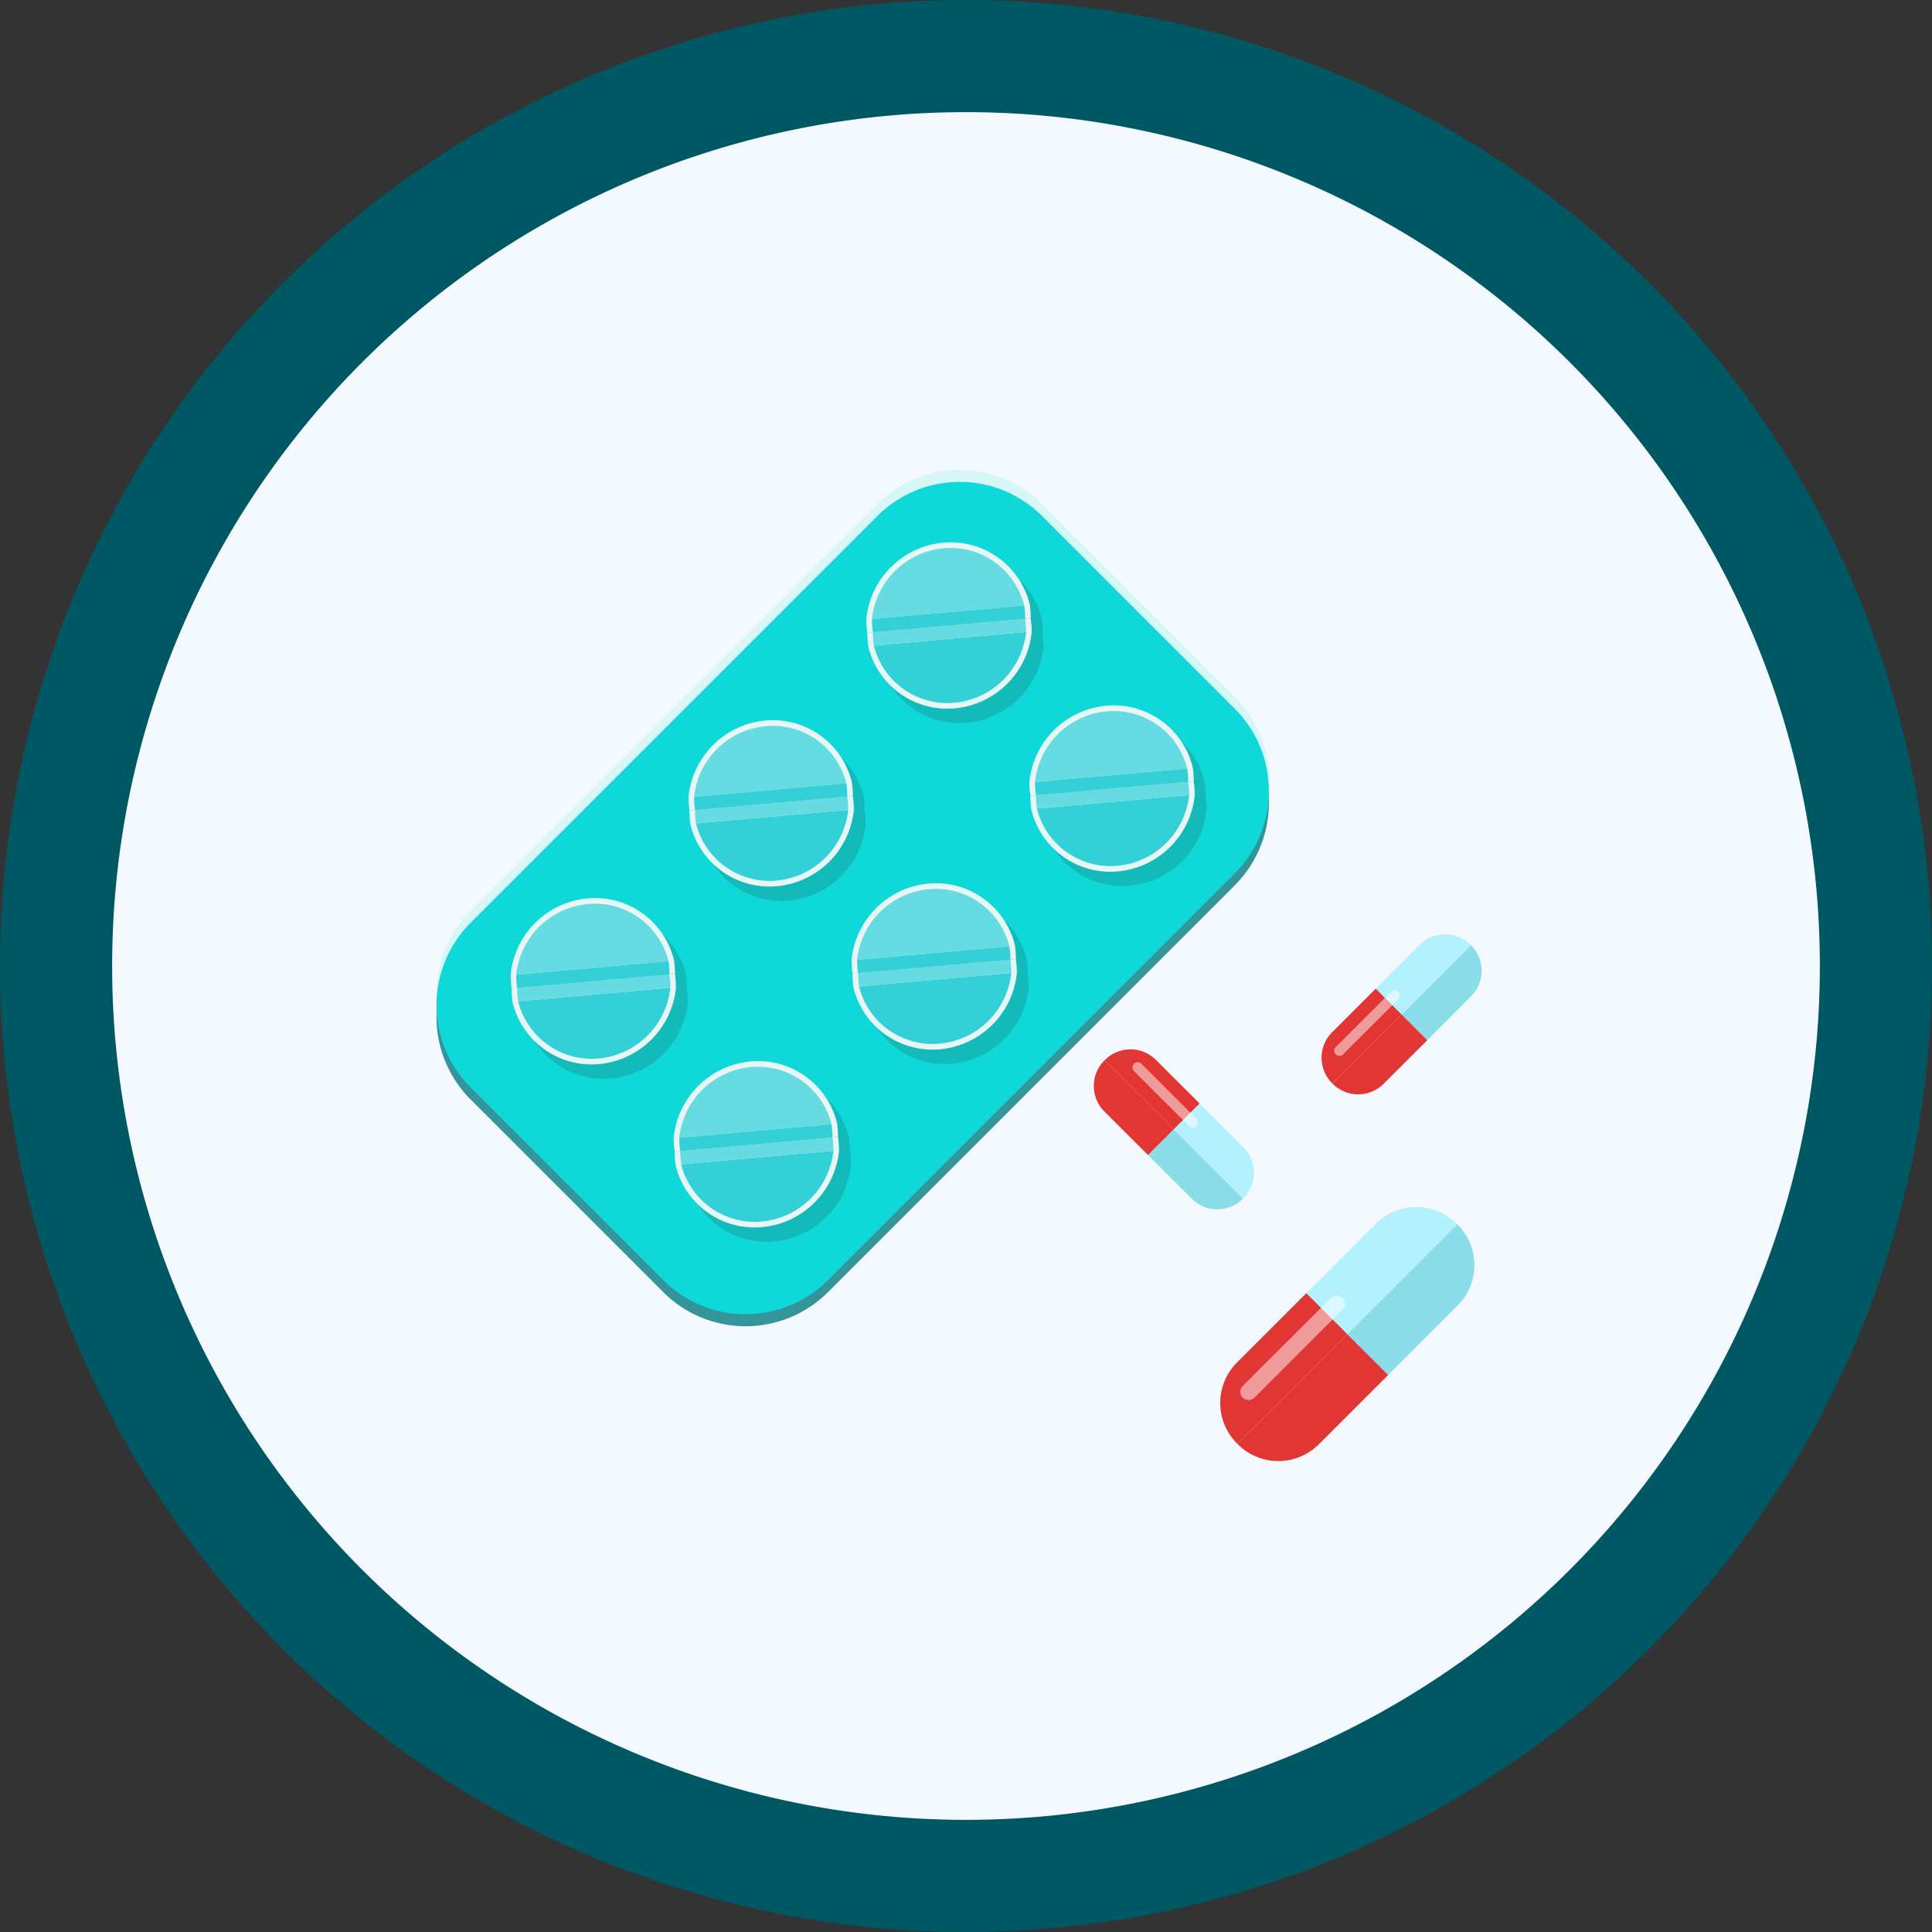 <svg xmlns="http://www.w3.org/2000/svg" xmlns:xlink="http://www.w3.org/1999/xlink" width="178" height="178" viewBox="0 0 178 178">
  <rect x="0" y="0" width="178" height="178" fill="#333333" stroke="none"/>
  <defs>
    <clipPath id="clip-path">
      <rect id="Rectangle_406650" data-name="Rectangle 406650" width="96.29" height="91.315" fill="none"/>
    </clipPath>
    <clipPath id="clip-path-2">
      <rect id="Rectangle_406649" data-name="Rectangle 406649" width="96.29" height="91.314" fill="none"/>
    </clipPath>
    <clipPath id="clip-path-3">
      <rect id="Rectangle_406646" data-name="Rectangle 406646" width="9.627" height="9.624" fill="none"/>
    </clipPath>
    <clipPath id="clip-path-4">
      <rect id="Rectangle_406647" data-name="Rectangle 406647" width="6.062" height="6.059" fill="none"/>
    </clipPath>
    <clipPath id="clip-path-5">
      <rect id="Rectangle_406648" data-name="Rectangle 406648" width="6.063" height="6.061" fill="none"/>
    </clipPath>
  </defs>
  <g id="Group_1111864" data-name="Group 1111864" transform="translate(-1060.785 -3140.421)">
    <g id="Group_1109454" data-name="Group 1109454" transform="translate(1060.785 3140.422)">
      <path id="Path_882862" data-name="Path 882862" d="M89,0A89,89,0,1,1,0,89,89,89,0,0,1,89,0Z" transform="translate(0 -0.001)" fill="#005865"/>
      <path id="Path_882863" data-name="Path 882863" d="M78.668,0A78.668,78.668,0,1,1,0,78.668,78.668,78.668,0,0,1,78.668,0Z" transform="translate(10.332 10.331)" fill="#f3f9ff"/>
    </g>
    <g id="Group_1109457" data-name="Group 1109457" transform="translate(1099.785 3179.421)">
      <rect id="Rectangle_401104" data-name="Rectangle 401104" width="99.117" height="100.574" transform="translate(0.216 -0.704)" fill="none"/>
      <g id="Group_1112231" data-name="Group 1112231" transform="translate(1.216 4.296)">
        <g id="Group_1112230" data-name="Group 1112230" clip-path="url(#clip-path)">
          <g id="Group_1112229" data-name="Group 1112229" transform="translate(0 0)">
            <g id="Group_1112228" data-name="Group 1112228" clip-path="url(#clip-path-2)">
              <path id="Path_887043" data-name="Path 887043" d="M20.894,73.546,3.142,55.794a10.731,10.731,0,0,1,0-15.174L40.619,3.142a10.731,10.731,0,0,1,15.174,0L73.546,20.894a10.731,10.731,0,0,1,0,15.174L36.068,73.546a10.729,10.729,0,0,1-15.174,0" transform="translate(0 0)" fill="#d6f6f7"/>
              <path id="Path_887044" data-name="Path 887044" d="M20.894,75.108,3.142,57.356a10.731,10.731,0,0,1,0-15.174L40.619,4.7a10.731,10.731,0,0,1,15.174,0L73.546,22.456a10.731,10.731,0,0,1,0,15.174L36.068,75.108a10.729,10.729,0,0,1-15.174,0" transform="translate(0 0.643)" fill="#33959a"/>
              <path id="Path_887045" data-name="Path 887045" d="M20.894,74.327,3.142,56.575a10.731,10.731,0,0,1,0-15.174L40.619,3.923a10.731,10.731,0,0,1,15.174,0L73.546,21.675a10.731,10.731,0,0,1,0,15.174L36.068,74.327a10.731,10.731,0,0,1-15.174,0" transform="translate(0 0.321)" fill="#0fd8d8"/>
              <path id="Path_887046" data-name="Path 887046" d="M43.977,12.66h0a7.836,7.836,0,0,0-.092-1.313A7.487,7.487,0,0,0,35.919,5.7a7.837,7.837,0,0,0-7.076,6.986A7.714,7.714,0,0,0,28.935,14a7.7,7.7,0,0,0,.093,1.313,7.486,7.486,0,0,0,7.965,5.649,7.837,7.837,0,0,0,7.076-6.986,7.718,7.718,0,0,0-.093-1.313" transform="translate(11.866 2.332)" fill="#13baba"/>
              <path id="Path_887047" data-name="Path 887047" d="M39.577,24.638h0a7.548,7.548,0,0,0,.092,1.313A7.487,7.487,0,0,0,47.636,31.6a7.838,7.838,0,0,0,7.076-6.986,7.722,7.722,0,0,0-.095-1.313,7.691,7.691,0,0,0-.09-1.313,7.488,7.488,0,0,0-7.967-5.649,7.837,7.837,0,0,0-7.076,6.986,7.717,7.717,0,0,0,.093,1.313" transform="translate(16.246 6.712)" fill="#13baba"/>
              <path id="Path_887048" data-name="Path 887048" d="M32.368,24.269h0a7.548,7.548,0,0,0-.093-1.313,7.489,7.489,0,0,0-7.965-5.651,7.837,7.837,0,0,0-7.076,6.986,7.7,7.7,0,0,0,.093,1.313,7.717,7.717,0,0,0,.092,1.314,7.489,7.489,0,0,0,7.965,5.649,7.837,7.837,0,0,0,7.076-6.986,7.714,7.714,0,0,0-.092-1.313" transform="translate(7.088 7.11)" fill="#13baba"/>
              <path id="Path_887049" data-name="Path 887049" d="M43.01,34.911h0a7.549,7.549,0,0,0-.093-1.313,7.489,7.489,0,0,0-7.965-5.651,7.838,7.838,0,0,0-7.076,6.986,7.7,7.7,0,0,0,.093,1.313,7.717,7.717,0,0,0,.092,1.314,7.489,7.489,0,0,0,7.965,5.649A7.837,7.837,0,0,0,43.1,36.224a7.714,7.714,0,0,0-.092-1.313" transform="translate(11.468 11.49)" fill="#13baba"/>
              <path id="Path_887050" data-name="Path 887050" d="M20.759,35.878h0a7.836,7.836,0,0,0-.092-1.313A7.49,7.49,0,0,0,12.7,28.915,7.842,7.842,0,0,0,5.624,35.9a7.844,7.844,0,0,0,.093,1.313,7.574,7.574,0,0,0,.093,1.314,7.487,7.487,0,0,0,7.965,5.649,7.84,7.84,0,0,0,7.076-6.986,8.018,8.018,0,0,0-.093-1.313" transform="translate(2.31 11.888)" fill="#13baba"/>
              <path id="Path_887051" data-name="Path 887051" d="M31.4,46.52h0a7.836,7.836,0,0,0-.092-1.313,7.49,7.49,0,0,0-7.965-5.651,7.842,7.842,0,0,0-7.078,6.986,7.844,7.844,0,0,0,.093,1.313,7.574,7.574,0,0,0,.093,1.314,7.487,7.487,0,0,0,7.965,5.649,7.84,7.84,0,0,0,7.076-6.986A8.018,8.018,0,0,0,31.4,46.52" transform="translate(6.69 16.268)" fill="#13baba"/>
              <path id="Path_887052" data-name="Path 887052" d="M43.1,10.408a7.491,7.491,0,0,0-7.965-5.651,7.84,7.84,0,0,0-7.076,6.986,7.589,7.589,0,0,0,.092,1.314L43.2,11.721a7.836,7.836,0,0,0-.092-1.313" transform="translate(11.545 1.945)" fill="#e8f7f5"/>
              <path id="Path_887053" data-name="Path 887053" d="M43.259,10.995a7.575,7.575,0,0,0-.093-1.313L28.124,11.019a7.531,7.531,0,0,0,.093,1.311,7.488,7.488,0,0,0,7.965,5.651,7.837,7.837,0,0,0,7.076-6.986" transform="translate(11.575 3.985)" fill="#e8f7f5"/>
              <path id="Path_887054" data-name="Path 887054" d="M42.569,10.581,28.546,11.826a6.982,6.982,0,0,0,7.426,5.268,7.307,7.307,0,0,0,6.6-6.513" transform="translate(11.749 4.355)" fill="#33d0d8"/>
              <path id="Path_887055" data-name="Path 887055" d="M35.022,5.124a7.307,7.307,0,0,0-6.6,6.513l14.024-1.246a6.982,6.982,0,0,0-7.426-5.267" transform="translate(11.698 2.097)" fill="#66dce2"/>
              <path id="Path_887056" data-name="Path 887056" d="M42.509,9.714,28.486,10.96a7.1,7.1,0,0,0,.085,1.224l14.024-1.246a7.24,7.24,0,0,0-.086-1.224" transform="translate(11.724 3.998)" fill="#66dce2"/>
              <path id="Path_887057" data-name="Path 887057" d="M42.537,10.071a7.245,7.245,0,0,0-.086-1.224L28.427,10.092a7.09,7.09,0,0,0,.088,1.224h0Z" transform="translate(11.696 3.641)" fill="#33d0d8"/>
              <path id="Path_887058" data-name="Path 887058" d="M53.746,21.05A7.491,7.491,0,0,0,45.78,15.4,7.84,7.84,0,0,0,38.7,22.386,7.588,7.588,0,0,0,38.8,23.7l15.042-1.337a7.836,7.836,0,0,0-.092-1.313" transform="translate(15.925 6.325)" fill="#e8f7f5"/>
              <path id="Path_887059" data-name="Path 887059" d="M53.9,21.637a7.575,7.575,0,0,0-.093-1.313L38.766,21.661a7.531,7.531,0,0,0,.093,1.311,7.488,7.488,0,0,0,7.965,5.651A7.837,7.837,0,0,0,53.9,21.637" transform="translate(15.955 8.364)" fill="#e8f7f5"/>
              <path id="Path_887060" data-name="Path 887060" d="M53.211,21.223,39.188,22.468a6.982,6.982,0,0,0,7.426,5.268,7.307,7.307,0,0,0,6.6-6.513" transform="translate(16.129 8.734)" fill="#33d0d8"/>
              <path id="Path_887061" data-name="Path 887061" d="M45.663,15.765a7.309,7.309,0,0,0-6.6,6.513l14.024-1.246a6.982,6.982,0,0,0-7.426-5.267" transform="translate(16.078 6.477)" fill="#66dce2"/>
              <path id="Path_887062" data-name="Path 887062" d="M53.151,20.356,39.128,21.6a7.1,7.1,0,0,0,.085,1.224L53.237,21.58a7.231,7.231,0,0,0-.086-1.224" transform="translate(16.104 8.378)" fill="#66dce2"/>
              <path id="Path_887063" data-name="Path 887063" d="M53.179,20.711a7.238,7.238,0,0,0-.086-1.222L39.069,20.734a7.115,7.115,0,0,0,.088,1.225Z" transform="translate(16.075 8.021)" fill="#33d0d8"/>
              <path id="Path_887064" data-name="Path 887064" d="M31.495,22.017a7.489,7.489,0,0,0-7.965-5.651,7.84,7.84,0,0,0-7.076,6.986,7.582,7.582,0,0,0,.093,1.314L31.588,23.33a7.835,7.835,0,0,0-.093-1.313" transform="translate(6.767 6.723)" fill="#e8f7f5"/>
              <path id="Path_887065" data-name="Path 887065" d="M31.649,22.6a7.7,7.7,0,0,0-.092-1.313L16.516,22.626a7.69,7.69,0,0,0,.092,1.313,7.488,7.488,0,0,0,7.965,5.651A7.84,7.84,0,0,0,31.649,22.6" transform="translate(6.797 8.762)" fill="#e8f7f5"/>
              <path id="Path_887066" data-name="Path 887066" d="M30.961,22.19,16.937,23.435A6.983,6.983,0,0,0,24.363,28.7a7.309,7.309,0,0,0,6.6-6.513" transform="translate(6.971 9.132)" fill="#33d0d8"/>
              <path id="Path_887067" data-name="Path 887067" d="M23.411,16.733a7.306,7.306,0,0,0-6.6,6.513L30.838,22a6.982,6.982,0,0,0-7.426-5.267" transform="translate(6.921 6.875)" fill="#66dce2"/>
              <path id="Path_887068" data-name="Path 887068" d="M30.9,21.323,16.876,22.568a7.225,7.225,0,0,0,.085,1.224l14.024-1.245a7.087,7.087,0,0,0-.086-1.224" transform="translate(6.946 8.776)" fill="#66dce2"/>
              <path id="Path_887069" data-name="Path 887069" d="M30.927,21.68a7.244,7.244,0,0,0-.086-1.224L16.818,21.7a7.087,7.087,0,0,0,.086,1.224Z" transform="translate(6.918 8.419)" fill="#33d0d8"/>
              <path id="Path_887070" data-name="Path 887070" d="M42.137,32.659a7.489,7.489,0,0,0-7.965-5.651A7.84,7.84,0,0,0,27.1,33.995a7.582,7.582,0,0,0,.093,1.314L42.23,33.972a7.835,7.835,0,0,0-.093-1.313" transform="translate(11.147 11.103)" fill="#e8f7f5"/>
              <path id="Path_887071" data-name="Path 887071" d="M42.29,33.246a7.7,7.7,0,0,0-.092-1.313L27.157,33.268a7.69,7.69,0,0,0,.092,1.313,7.489,7.489,0,0,0,7.965,5.651,7.84,7.84,0,0,0,7.076-6.986" transform="translate(11.177 13.142)" fill="#e8f7f5"/>
              <path id="Path_887072" data-name="Path 887072" d="M41.6,32.832,27.579,34.077a6.982,6.982,0,0,0,7.426,5.268,7.309,7.309,0,0,0,6.6-6.513" transform="translate(11.351 13.512)" fill="#33d0d8"/>
              <path id="Path_887073" data-name="Path 887073" d="M34.053,27.374a7.306,7.306,0,0,0-6.6,6.513L41.48,32.641a6.982,6.982,0,0,0-7.426-5.267" transform="translate(11.3 11.254)" fill="#66dce2"/>
              <path id="Path_887074" data-name="Path 887074" d="M41.541,31.965,27.518,33.21a7.226,7.226,0,0,0,.085,1.224l14.025-1.245a7.233,7.233,0,0,0-.088-1.224" transform="translate(11.326 13.156)" fill="#66dce2"/>
              <path id="Path_887075" data-name="Path 887075" d="M41.569,32.322a6.963,6.963,0,0,0-.086-1.224L27.46,32.343a7.087,7.087,0,0,0,.086,1.224Z" transform="translate(11.297 12.799)" fill="#33d0d8"/>
              <path id="Path_887076" data-name="Path 887076" d="M19.886,33.626a7.49,7.49,0,0,0-7.964-5.651,7.842,7.842,0,0,0-7.078,6.986,7.724,7.724,0,0,0,.093,1.314l15.042-1.337a7.689,7.689,0,0,0-.093-1.313" transform="translate(1.989 11.501)" fill="#e8f7f5"/>
              <path id="Path_887077" data-name="Path 887077" d="M20.041,34.213a7.865,7.865,0,0,0-.093-1.313L4.906,34.235A7.548,7.548,0,0,0,5,35.548,7.486,7.486,0,0,0,12.963,41.2a7.841,7.841,0,0,0,7.078-6.986" transform="translate(2.019 13.54)" fill="#e8f7f5"/>
              <path id="Path_887078" data-name="Path 887078" d="M19.351,33.8,5.328,35.044a6.983,6.983,0,0,0,7.426,5.268,7.307,7.307,0,0,0,6.6-6.513" transform="translate(2.193 13.91)" fill="#33d0d8"/>
              <path id="Path_887079" data-name="Path 887079" d="M11.8,28.342a7.307,7.307,0,0,0-6.6,6.513L19.23,33.609A6.981,6.981,0,0,0,11.8,28.342" transform="translate(2.143 11.653)" fill="#66dce2"/>
              <path id="Path_887080" data-name="Path 887080" d="M19.291,32.932,5.267,34.177A7.223,7.223,0,0,0,5.353,35.4l14.024-1.245a7.389,7.389,0,0,0-.086-1.224" transform="translate(2.168 13.554)" fill="#66dce2"/>
              <path id="Path_887081" data-name="Path 887081" d="M19.319,33.289a7.244,7.244,0,0,0-.086-1.224L5.209,33.31a7.23,7.23,0,0,0,.086,1.224Z" transform="translate(2.14 13.197)" fill="#33d0d8"/>
              <path id="Path_887082" data-name="Path 887082" d="M30.527,44.268a7.49,7.49,0,0,0-7.964-5.651A7.842,7.842,0,0,0,15.485,45.6a7.724,7.724,0,0,0,.093,1.314L30.62,45.581a7.689,7.689,0,0,0-.093-1.313" transform="translate(6.369 15.881)" fill="#e8f7f5"/>
              <path id="Path_887083" data-name="Path 887083" d="M30.683,44.855a7.865,7.865,0,0,0-.093-1.313L15.548,44.877a7.547,7.547,0,0,0,.093,1.313,7.487,7.487,0,0,0,7.964,5.651,7.84,7.84,0,0,0,7.078-6.986" transform="translate(6.399 17.92)" fill="#e8f7f5"/>
              <path id="Path_887084" data-name="Path 887084" d="M29.993,44.441,15.97,45.687a6.981,6.981,0,0,0,7.425,5.267,7.307,7.307,0,0,0,6.6-6.513" transform="translate(6.573 18.29)" fill="#33d0d8"/>
              <path id="Path_887085" data-name="Path 887085" d="M22.445,38.984a7.307,7.307,0,0,0-6.6,6.513l14.024-1.246a6.981,6.981,0,0,0-7.426-5.267" transform="translate(6.522 16.033)" fill="#66dce2"/>
              <path id="Path_887086" data-name="Path 887086" d="M29.933,43.574,15.909,44.819A7.25,7.25,0,0,0,16,46.044L30.019,44.8a7.39,7.39,0,0,0-.086-1.224" transform="translate(6.548 17.933)" fill="#66dce2"/>
              <path id="Path_887087" data-name="Path 887087" d="M29.961,43.931a7.245,7.245,0,0,0-.086-1.224L15.851,43.952a7.23,7.23,0,0,0,.086,1.224Z" transform="translate(6.52 17.577)" fill="#33d0d8"/>
              <path id="Path_887088" data-name="Path 887088" d="M52.276,66.52l.038.037a5.279,5.279,0,0,0,7.464,0l6.394-6.39L62.4,56.4Z" transform="translate(21.515 23.212)" fill="#e13633"/>
              <path id="Path_887089" data-name="Path 887089" d="M59.094,53.729,52.7,60.118a5.277,5.277,0,0,0,0,7.463l.037.038L62.864,57.5Z" transform="translate(21.054 22.113)" fill="#e13633"/>
              <path id="Path_887090" data-name="Path 887090" d="M59.45,59.35l3.769,3.767,6.393-6.389a5.277,5.277,0,0,0,0-7.463l-.037-.037Z" transform="translate(24.468 20.261)" fill="#8cddea"/>
              <path id="Path_887091" data-name="Path 887091" d="M70.675,49.691l-.038-.038a5.28,5.28,0,0,0-7.466,0l-6.393,6.392,3.77,3.767Z" transform="translate(23.368 19.799)" fill="#b3f1ff"/>
              <g id="Group_1112221" data-name="Group 1112221" transform="translate(74.059 76.072)" opacity="0.5">
                <g id="Group_1112220" data-name="Group 1112220">
                  <g id="Group_1112219" data-name="Group 1112219" clip-path="url(#clip-path-3)">
                    <path id="Path_887092" data-name="Path 887092" d="M53.224,63.516a.759.759,0,0,1-.536-1.3L60.8,54.114a.76.76,0,1,1,1.074,1.076l-8.108,8.105a.76.76,0,0,1-.538.222" transform="translate(-52.466 -53.892)" fill="#fff"/>
                  </g>
                </g>
              </g>
              <path id="Path_887093" data-name="Path 887093" d="M43.9,38.526l-.024.024a3.322,3.322,0,0,0,0,4.7L47.9,47.272,50.279,44.9Z" transform="translate(17.659 15.856)" fill="#e13633"/>
              <path id="Path_887094" data-name="Path 887094" d="M52.362,42.817l-4.027-4.024a3.325,3.325,0,0,0-4.7,0l-.023.024,6.375,6.373Z" transform="translate(17.949 15.565)" fill="#e13633"/>
              <path id="Path_887095" data-name="Path 887095" d="M48.82,43.042l-2.374,2.373,4.027,4.024a3.323,3.323,0,0,0,4.7,0l.024-.024Z" transform="translate(19.116 17.714)" fill="#8cddea"/>
              <path id="Path_887096" data-name="Path 887096" d="M54.505,50.107l.024-.024a3.322,3.322,0,0,0,0-4.7L50.5,41.361l-2.376,2.373Z" transform="translate(19.808 17.023)" fill="#b3f1ff"/>
              <g id="Group_1112224" data-name="Group 1112224" transform="translate(64.104 54.551)" opacity="0.5">
                <g id="Group_1112223" data-name="Group 1112223">
                  <g id="Group_1112222" data-name="Group 1112222" clip-path="url(#clip-path-4)">
                    <path id="Path_887097" data-name="Path 887097" d="M51,44.706a.476.476,0,0,1-.337-.141l-5.107-5.1a.478.478,0,0,1,.676-.675l5.106,5.1a.478.478,0,0,1-.337.816" transform="translate(-45.413 -38.646)" fill="#fff"/>
                  </g>
                </g>
              </g>
              <path id="Path_887098" data-name="Path 887098" d="M58.474,41.905l.025.024a3.323,3.323,0,0,0,4.7,0l4.024-4.023-2.373-2.374Z" transform="translate(24.066 14.624)" fill="#e13633"/>
              <path id="Path_887099" data-name="Path 887099" d="M62.768,33.851l-4.027,4.024a3.323,3.323,0,0,0,0,4.7l.024.023,6.377-6.373Z" transform="translate(23.775 13.932)" fill="#e13633"/>
              <path id="Path_887100" data-name="Path 887100" d="M62.992,37.391l2.374,2.374,4.024-4.026a3.322,3.322,0,0,0,0-4.7l-.023-.025Z" transform="translate(25.926 12.765)" fill="#8cddea"/>
              <path id="Path_887101" data-name="Path 887101" d="M70.06,31.308l-.025-.023a3.323,3.323,0,0,0-4.7,0L61.31,35.308l2.373,2.374Z" transform="translate(25.233 12.475)" fill="#b3f1ff"/>
              <g id="Group_1112227" data-name="Group 1112227" transform="translate(82.708 47.929)" opacity="0.5">
                <g id="Group_1112226" data-name="Group 1112226">
                  <g id="Group_1112225" data-name="Group 1112225" clip-path="url(#clip-path-5)">
                    <path id="Path_887102" data-name="Path 887102" d="M59.071,40.015a.478.478,0,0,1-.337-.816l5.107-5.1a.477.477,0,0,1,.675.675l-5.107,5.1a.468.468,0,0,1-.337.141" transform="translate(-58.593 -33.955)" fill="#fff"/>
                  </g>
                </g>
              </g>
            </g>
          </g>
        </g>
      </g>
    </g>
  </g>
</svg>
